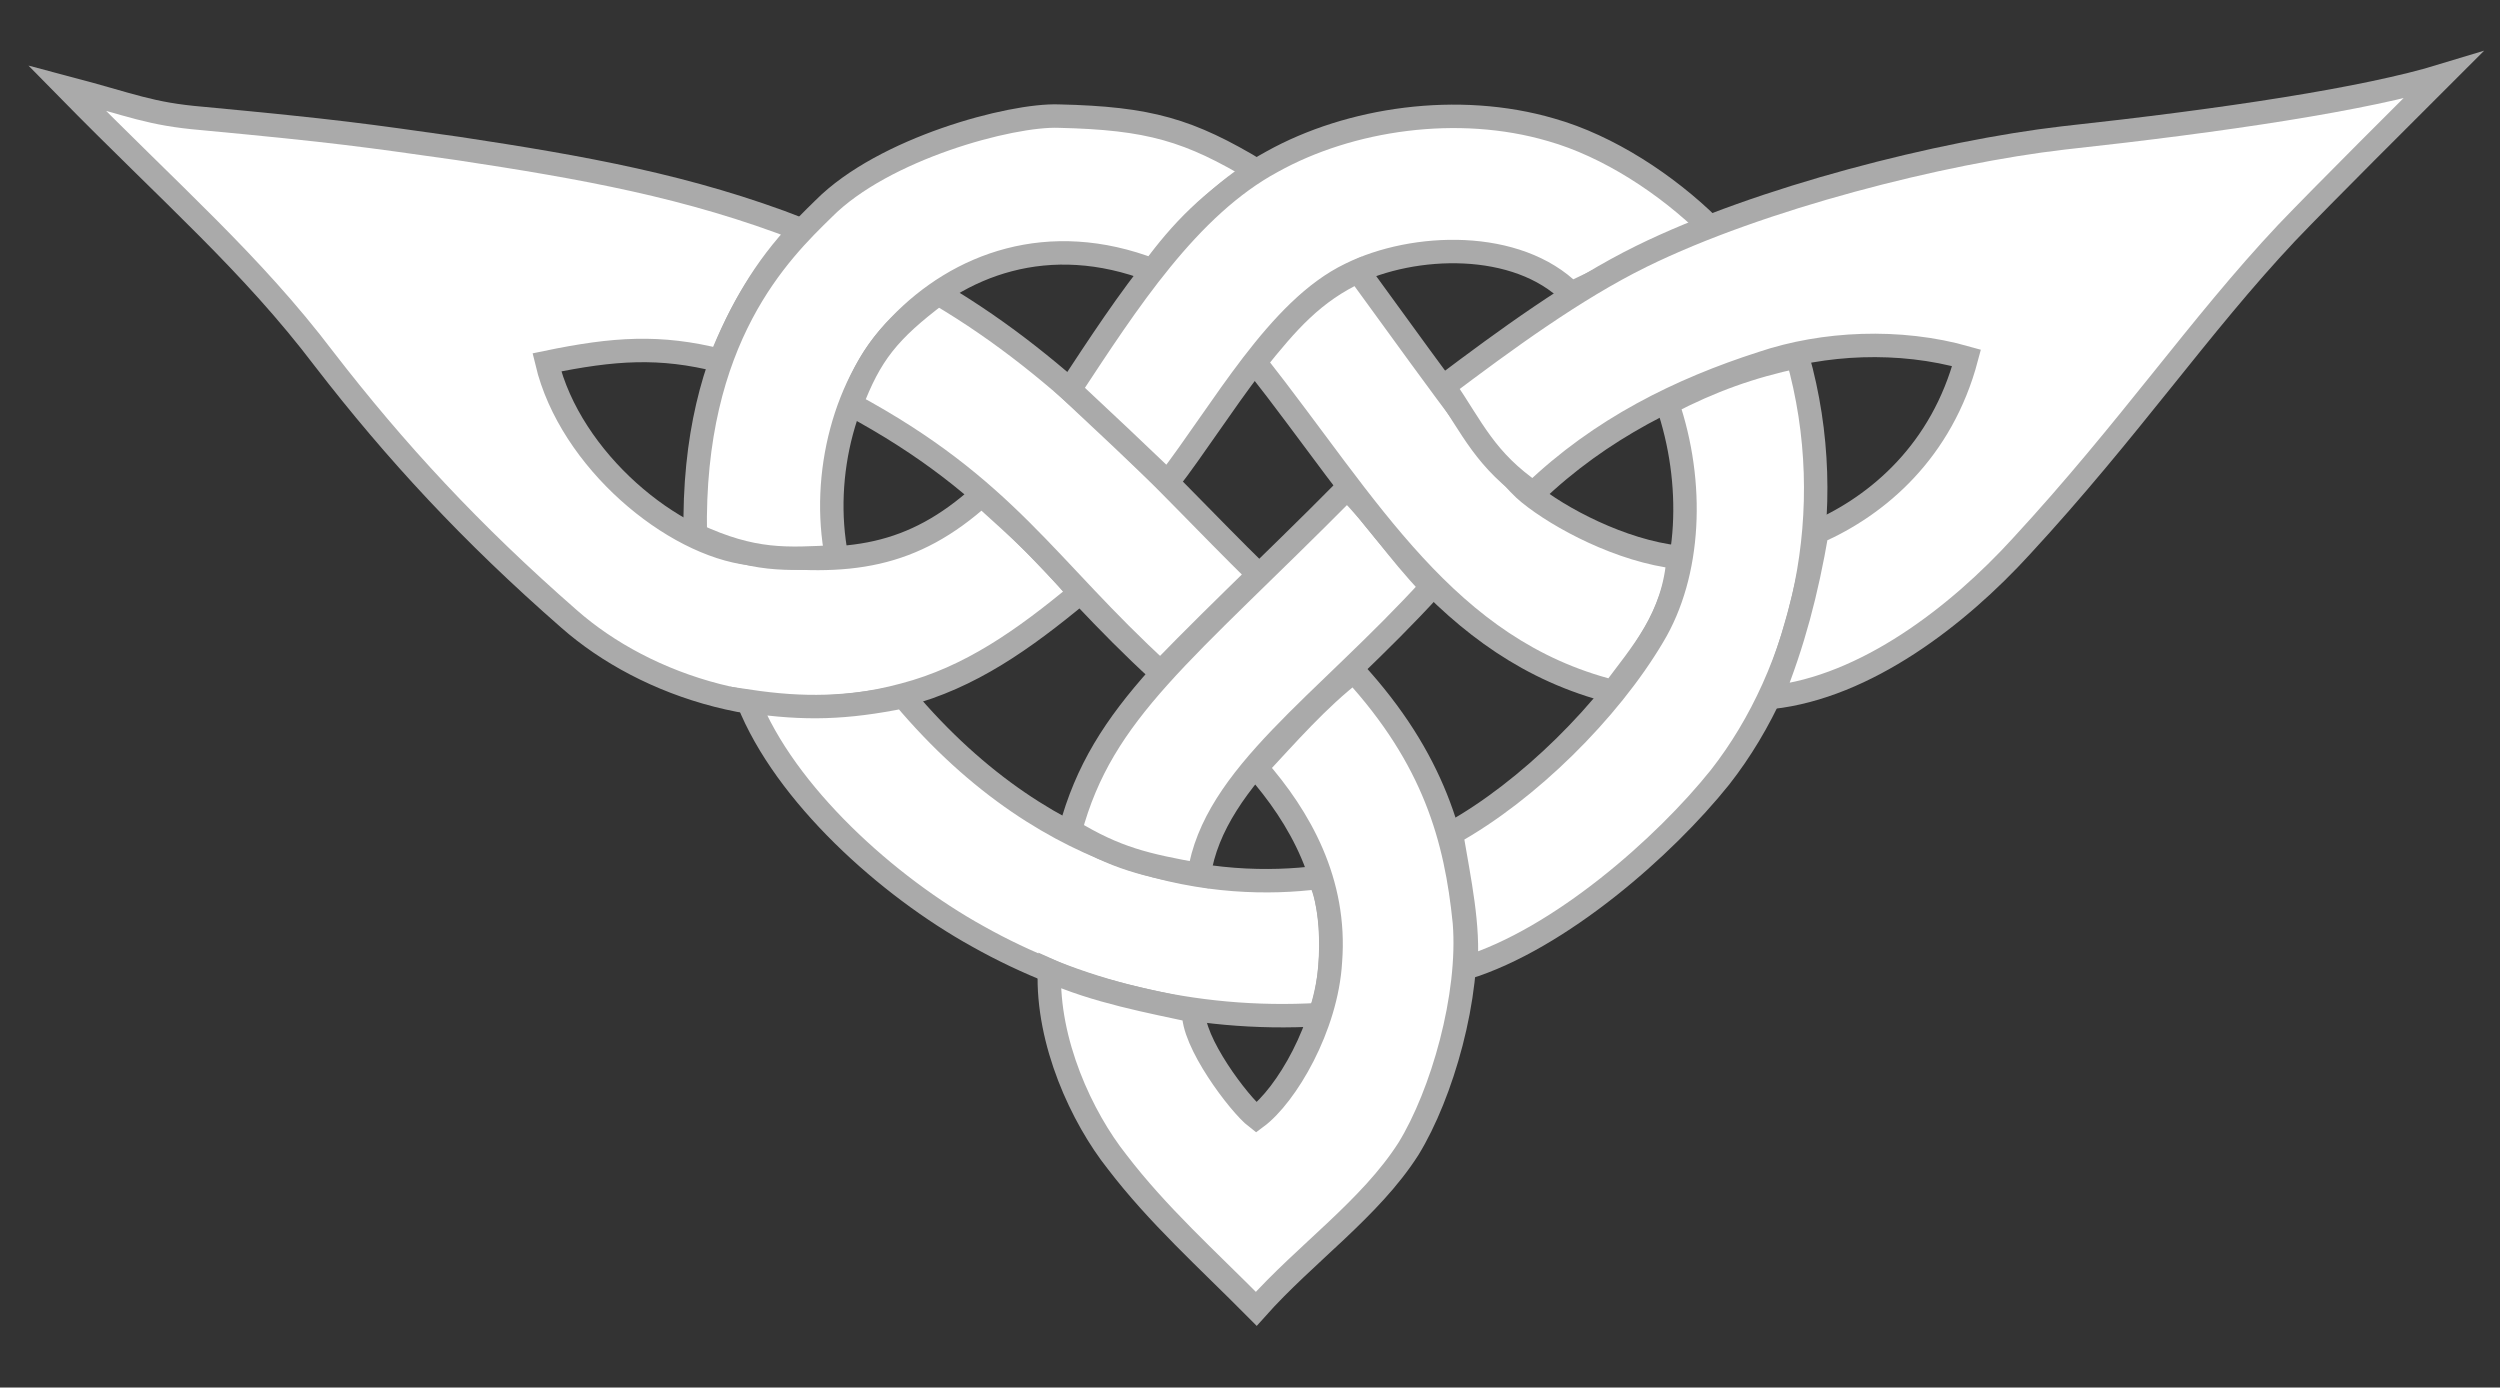 <?xml version="1.0" encoding="UTF-8" standalone="no"?>
<!DOCTYPE svg PUBLIC "-//W3C//DTD SVG 20010904//EN" "http://www.w3.org/TR/2001/REC-SVG-20010904/DTD/svg10.dtd">
<!-- Created with Sodipodi ("http://www.sodipodi.com/") -->
<svg
   sodipodi:version="0.32"
   width="800"  height="444"
   sodipodi:docbase="/home/petr/"
   sodipodi:docname="/home/petr/triquetra4.svg"
   xmlns="http://www.w3.org/2000/svg"
   xmlns:sodipodi="http://sodipodi.sourceforge.net/DTD/sodipodi-0.dtd"
   xmlns:xlink="http://www.w3.org/1999/xlink"
   sodipodi:author="Aqua78@email.cz">
      <rect width="100%" height="100%" fill="#333333" stroke="none"/>
      <g
     transform="translate(-113.77,-121.931)"
     style="stroke:#aaa;stroke-opacity:1;fill:white;fill-opacity:1;fill-rule:nonzero;stroke-miterlimit:10;stroke-linejoin:miter;stroke-linecap:butt;stroke-dasharray:none;">
    <path
       style="fill:white;stroke:#aaa;stroke-width:7.5;"
       d="M 370.152 195.447 C 334.302 181.495 300.2 175.482 260.446 169.457 C 230.109 165.173 221.877 163.914 178.482 159.833 C 161.677 158.412 156.096 155.574 135.114 150.031 C 169.059 184.604 194.074 205.976 217.522 236.868 C 240.368 266.449 264.494 292.551 295.868 319.986 C 320.46 341.651 361.843 355.469 403.049 344.274 C 424.244 338.727 441.248 326.639 459.27 311.718 C 448.611 298.928 440.108 291.37 427.876 280.325 C 405.785 300.285 385.295 303.057 353.874 299.099 C 329.175 296.311 296.273 269.279 288.762 237.886 C 310.273 233.429 324.977 232.46 344.161 237.305 C 350.897 221.15 358.114 208.043 370.152 195.447 z "
       sodipodi:nodetypes="csscsssccsccc" />
    <path
       style="fill:white;stroke:#aaa;stroke-width:7.5;"
       d="M 516.315 176.764 C 494.254 163.472 481.533 159.756 452.598 159.087 C 437.292 158.516 396.496 169.432 377.37 188.686 C 363.496 202.241 335.03 229.793 336.263 293.099 C 354.899 301.732 365.313 300.91 381.482 300.088 C 376.412 273.916 384.092 243.957 401.624 226.094 C 420.437 206.514 449.31 195.537 482.607 208.417 C 491.788 195.811 501.379 186.082 516.315 176.764 z "
       sodipodi:nodetypes="cssccscc" />
    <path
       style="fill:white;stroke:#aaa;stroke-width:7.5;"
       d="M 414.027 215.887 C 398.04 227.912 392.227 235.286 386.123 251.381 C 435.886 278.188 448.441 303.542 485.123 337.035 C 496.359 325.458 505.561 316.498 516.507 305.793 C 483.413 273.305 455.842 240.527 414.027 215.887 z "
       sodipodi:nodetypes="ccccc" />
    <path
       style="fill:white;stroke:#aaa;stroke-width:7.5;"
       d="M 456.072 246.605 C 468.184 257.942 475.936 265.209 487.466 276.255 C 505.1 253.291 522.757 220.791 545.892 209.689 C 566.211 199.648 599.279 198.547 616.526 215.794 C 631.351 208.817 646.175 201.55 661 194.574 C 647.144 180.912 628.397 168.649 610.132 163.472 C 580.351 154.74 545.699 159.855 520.894 173.646 C 494.165 188.054 474.579 218.507 456.072 246.605 z "
       sodipodi:nodetypes="ccsccssc" />
    <path
       style="fill:white;stroke:#aaa;stroke-width:7.5;"
       d="M 353.173 346.308 C 371.485 349.021 384.566 348.536 402.879 344.855 C 450.84 401.924 504.615 406.671 535.718 402.699 C 541.334 412.497 540.416 437.716 536.009 446.592 C 495.314 449.014 457.444 438.877 426.714 421.594 C 397.718 405.56 364.993 376.054 353.173 346.308 z "
       sodipodi:nodetypes="ccccsc" />
    <path
       style="fill:white;stroke:#aaa;stroke-width:7.5;"
       d="M 544.846 278.205 C 492.45 331.091 466.555 349.243 456.252 387.706 C 470.872 396.635 480.487 398.793 497.462 401.835 C 502.27 370.143 537.396 347.59 571.934 309.716 C 559.851 296.954 555.428 288.908 544.846 278.205 z "
       sodipodi:nodetypes="ccccc" />
    <path
       style="fill:white;stroke:#aaa;stroke-width:7.5;"
       d="M 548.386 208.736 C 533.962 215.408 525.721 225.024 515.419 237.877 C 551.82 284.092 576.448 329.717 629.923 343.258 C 638.859 331.181 649.524 319.709 650.808 300.273 C 632.557 298.262 612.695 287.644 603.063 279.787 C 595.556 273.893 577.527 248.867 548.386 208.736 z "
       sodipodi:nodetypes="ccccsc" />
    <path
       style="fill:white;stroke:#aaa;stroke-width:7.5;"
       d="M 449.586 432.517 C 464.166 439.178 482.42 442.508 495.793 445.422 C 494.96 454.996 510.363 475.394 515.775 479.557 C 525.35 472.479 538.294 450.569 539.503 429.603 C 541.473 404.188 529.79 383.534 515.775 367.576 C 525.488 357.169 535.617 345.514 546.996 336.772 C 572.666 364.801 579.698 390.302 582.381 417.114 C 584.27 440.58 575.211 472.099 564.48 489.548 C 552.227 508.729 531.594 522.989 515.775 540.75 C 499.817 524.654 484.244 510.733 471.233 493.711 C 459.967 479.518 448.754 455.413 449.586 432.517 z "
       sodipodi:nodetypes="cccsccsscsc" />
    <path
       style="fill:white;stroke:#aaa;stroke-width:7.5;"
       d="M 647.32 251.017 C 656.062 276.549 654.774 305.573 642.741 325.532 C 628.596 349.409 602.778 375.036 578.218 388.635 C 580.854 404.176 583.907 418.225 582.797 431.685 C 612.908 422.388 646.431 392.848 664.215 370.613 C 690.63 336.867 702.964 285.43 688.949 236.031 C 673.963 239.223 661.474 243.663 647.32 251.017 z "
       sodipodi:nodetypes="csccscc" />
    <path
       style="fill:white;stroke:#aaa;stroke-width:7.5;"
       d="M 575.806 245.519 C 585.043 259.091 589.048 269.169 604.444 279.74 C 625.952 259.065 651.439 246.55 677.709 238.112 C 697.228 231.533 721.558 230.341 743.066 236.447 C 735.157 266.28 714.759 283.625 695.193 292.229 C 691.863 311.517 687.7 327.475 680.623 345.097 C 710.873 341.767 740.275 318.997 760.55 296.808 C 795.14 259.368 817.528 226.183 845.472 196.483 C 857.505 183.882 885.158 156.382 895.426 146.113 C 870.866 153.606 826.049 160.423 773.87 166.095 C 735.237 170.603 677.085 185.243 638.995 203.977 C 617.556 214.521 595.371 230.81 575.806 245.519 z "
       sodipodi:nodetypes="ccscccsscssc" />
  </g>
</svg>
